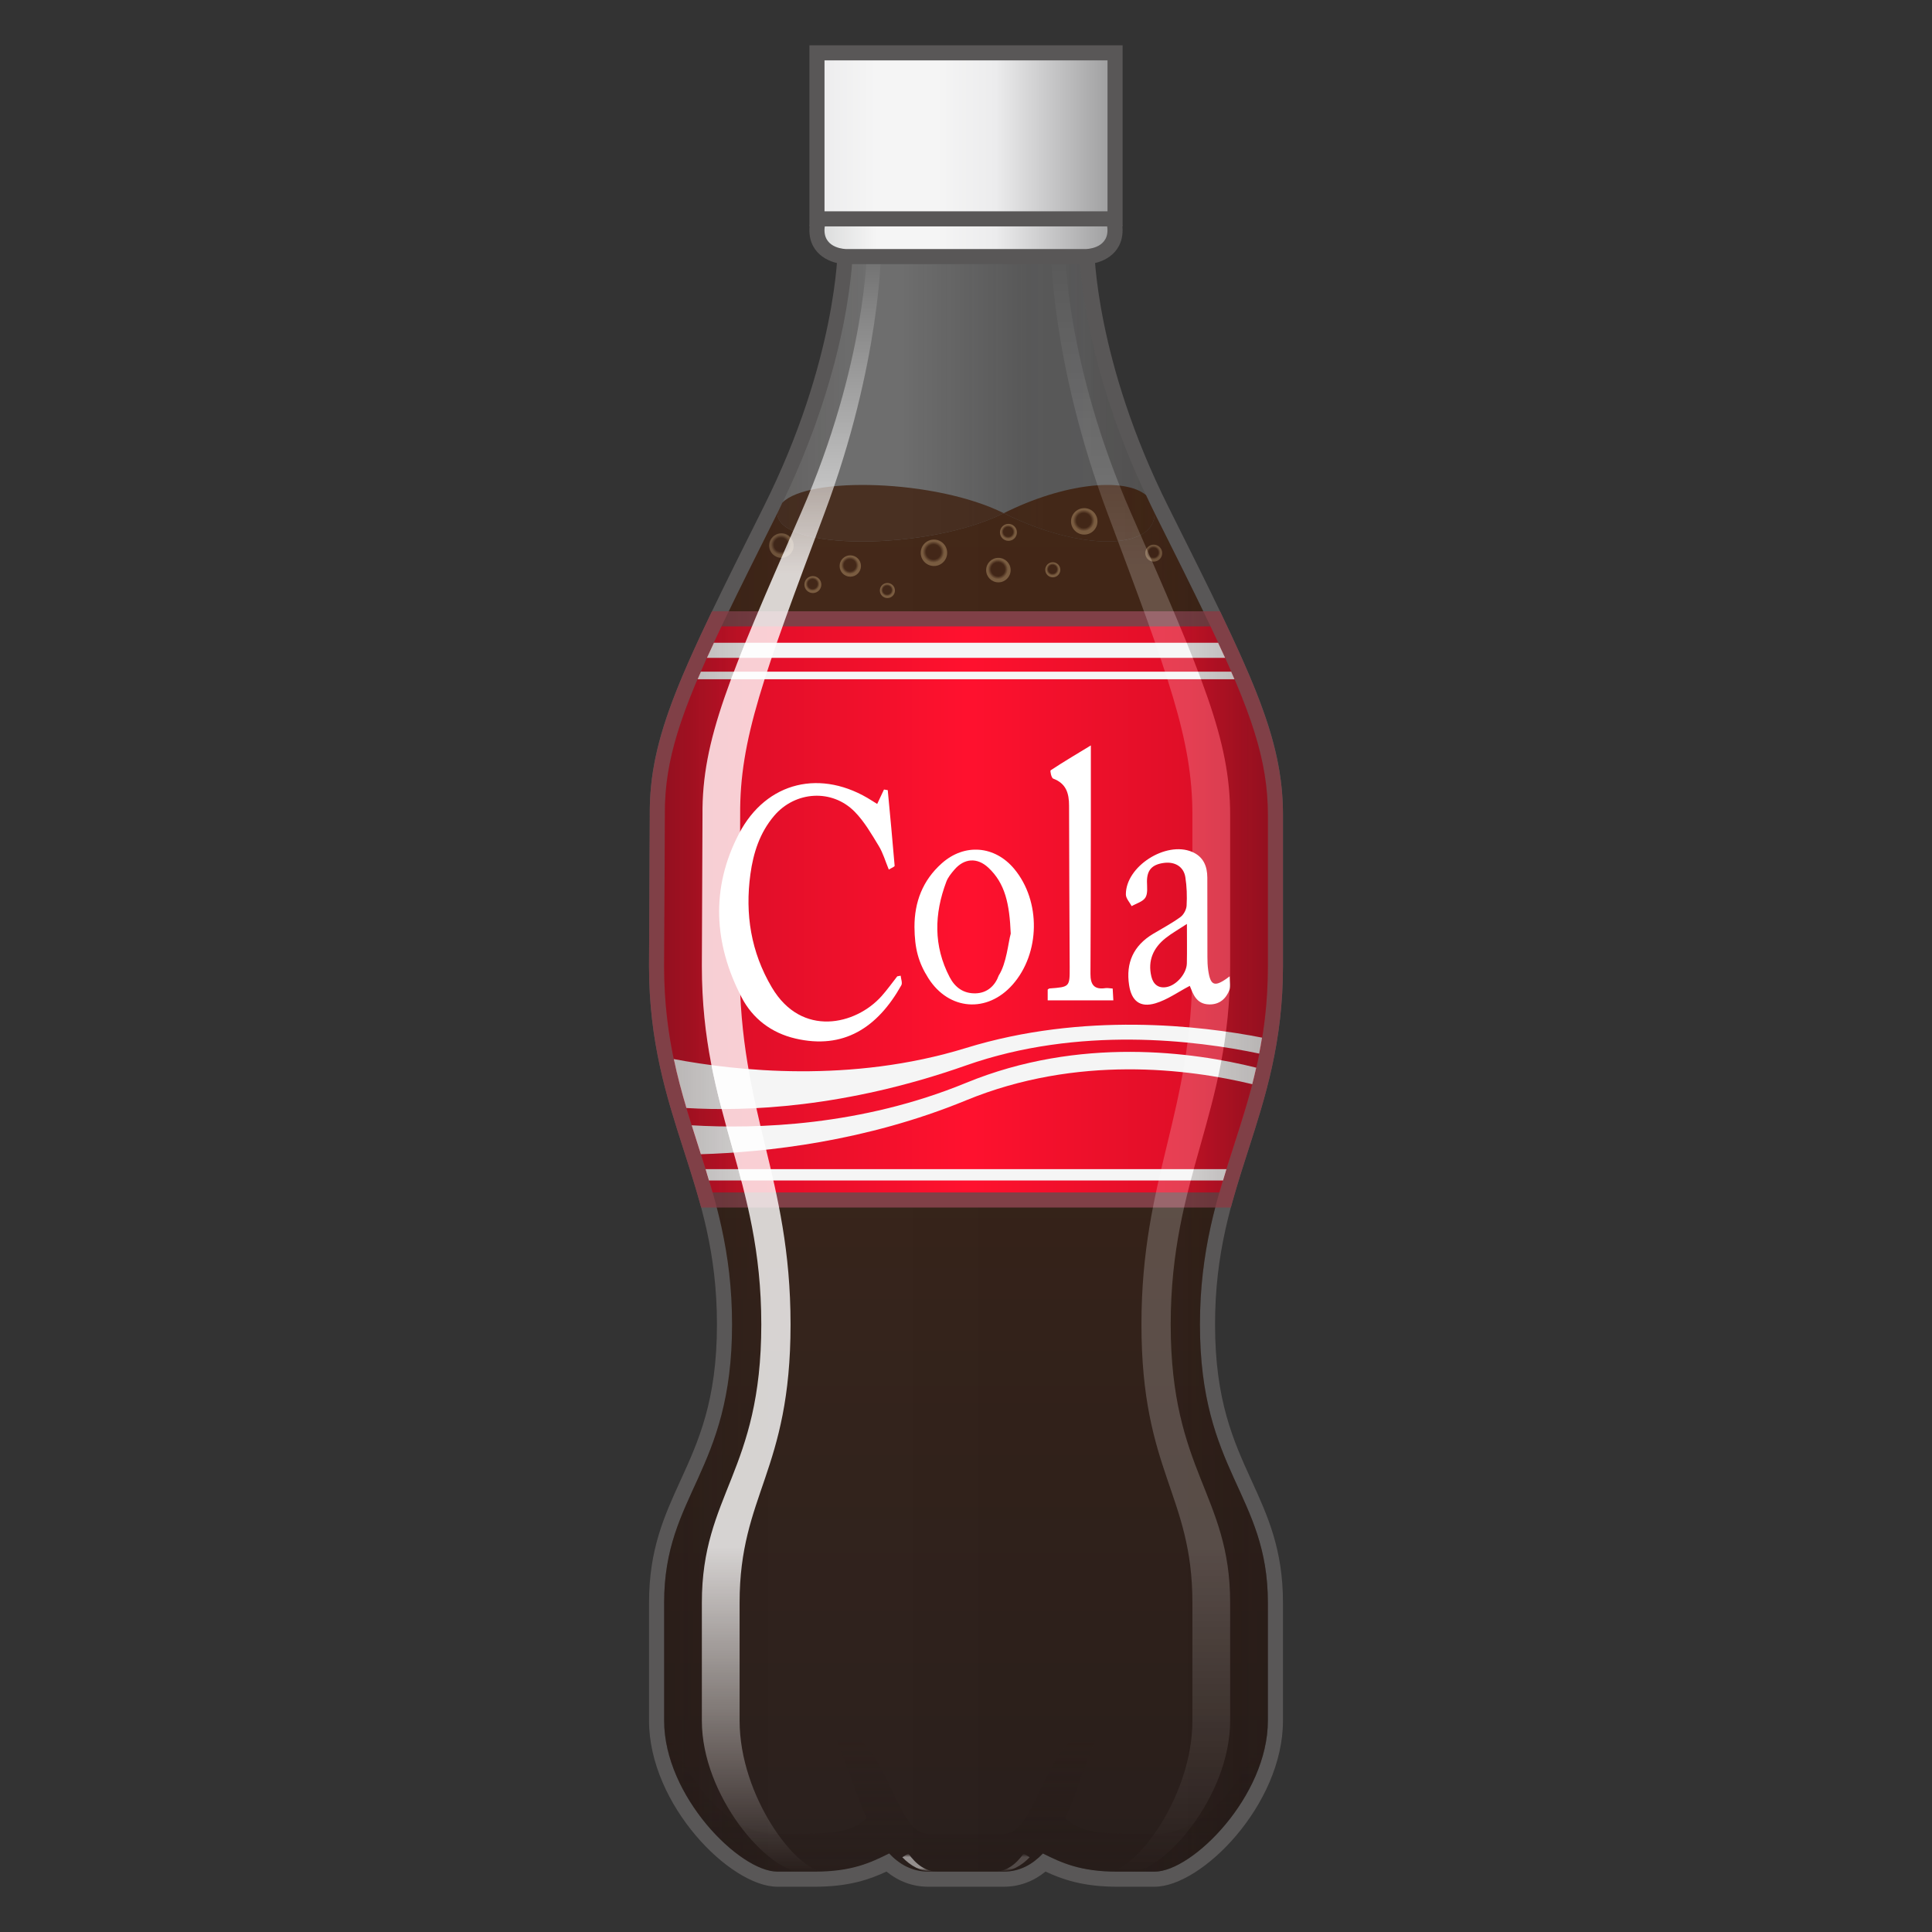 <?xml version="1.0" encoding="UTF-8"?>
<!-- Generated by phantom_svg. -->
<svg width="64px" height="64px" viewBox="0 0 64 64" preserveAspectRatio="none" xmlns="http://www.w3.org/2000/svg" xmlns:xlink="http://www.w3.org/1999/xlink" version="1.1">
  <rect x="0" y="0" width="64" height="64" fill="#333333" stroke="none"/>
  <g>
    <linearGradient id='SVGID_1_' gradientUnits='userSpaceOnUse' x1='21.75' y1='35.125' x2='42.25' y2='35.125'>
      <stop offset='0' style='stop-color:#B2B2B3;stop-opacity:0.3'/>
      <stop offset='0.2' style='stop-color:#F5F5F5;stop-opacity:0.3'/>
      <stop offset='0.4' style='stop-color:#F5F5F5;stop-opacity:0.3'/>
      <stop offset='0.6' style='stop-color:#ECECED;stop-opacity:0.2'/>
      <stop offset='1' style='stop-color:#9C9C9D;stop-opacity:0.3'/>
    </linearGradient>
    <path style='fill:url(#SVGID_1_);' d='M37,62.25c-1.191,0-1.851-0.276-2.403-0.548
		C34.197,62.07,33.755,62.25,33.25,62.25h-2.5c-0.505,0-0.947-0.18-1.346-0.548
		C28.851,61.974,28.19,62.25,27,62.25h-1.25c-1.434,0-4-2.646-4-5.25v-3.909
		c0-1.712,0.495-2.795,1.018-3.941C23.374,47.823,24,46.452,24,43.875
		c0-2.404-0.566-4.161-1.113-5.861C22.328,36.278,21.75,34.482,21.75,32l0.025-5.001
		c-0.026-2.557,1.002-4.614,3.751-10.11C27.967,12.007,28,8.287,28,8.25L28,8H36v0.25
		c0,0.037,0.033,3.757,2.474,8.638C41.222,22.384,42.25,24.44,42.25,27v5
		c0,2.482-0.578,4.278-1.137,6.014C40.565,39.714,40,41.471,40,43.875
		c0,2.577,0.626,3.948,1.231,5.274C41.756,50.296,42.25,51.379,42.25,53.091V57
		c0,2.604-2.566,5.25-4,5.25H37z'/>
    <path style='fill:#595757;' d='M35.75,8.25c0,0,0,3.75,2.5,8.75C40.96,22.42,42,24.5,42,27v5
		c0,4.886-2.25,6.989-2.25,11.875S42,49.5,42,53.091C42,55.534,42,55.722,42,57c0,2.5-2.5,5-3.75,5
		c-0.622,0-0.625,0-0.625,0l0,0c0,0-0.003,0-0.625,0c-1.218,0-1.843-0.297-2.453-0.601
		C34.204,61.761,33.787,62,33.25,62c-1.25,0-1.25,0-2.5,0c-0.537,0-0.954-0.239-1.298-0.601
		C28.843,61.703,28.218,62,27,62c-1.25,0-0.979,0-1.25,0C24.5,62,22,59.5,22,57
		c0-1.222,0-1.466,0-3.909C22,49.5,24.25,48.761,24.25,43.875S22,36.886,22,32l0.025-5
		C22,24.5,23.04,22.42,25.75,17c2.5-5,2.5-8.75,2.5-8.75H32H35.75 M35.75,7.75H32h-3.75h-0.499L27.75,8.249
		c-0,0.037-0.037,3.707-2.447,8.527c-2.768,5.536-3.804,7.608-3.778,10.229
		l-0.025,4.992C21.5,34.522,22.084,36.336,22.649,38.091
		C23.215,39.849,23.75,41.51,23.75,43.875c0,2.522-0.615,3.869-1.209,5.17
		C22.006,50.218,21.5,51.325,21.5,53.091V57c0,2.782,2.689,5.5,4.25,5.5h1.25
		c1.135,0,1.828-0.25,2.365-0.502C29.777,62.331,30.241,62.5,30.75,62.5h2.5
		c0.509,0,0.973-0.169,1.385-0.502C35.172,62.25,35.865,62.5,37,62.5h0.625H38.25
		c1.561,0,4.25-2.718,4.25-5.5v-3.909c0-1.766-0.506-2.873-1.041-4.045
		C40.865,47.744,40.25,46.397,40.25,43.875c0-2.365,0.535-4.026,1.101-5.784
		C41.916,36.336,42.5,34.522,42.5,32v-5c0-2.618-1.035-4.689-3.803-10.224
		C36.287,11.956,36.25,8.286,36.25,8.249l-0.001-0.499L35.75,7.75L35.75,7.75z'/>
  </g>
  <g>
    <linearGradient id='SVGID_2_' gradientUnits='userSpaceOnUse' x1='32' y1='17' x2='32' y2='62'>
      <stop offset='0' style='stop-color:#40210F;stop-opacity:0.9'/>
      <stop offset='1' style='stop-color:#231815;stop-opacity:0.9'/>
    </linearGradient>
    <path style='fill:url(#SVGID_2_);' d='M42,27c0-2.5-1.04-4.581-3.75-10c0,1.25-2.5,1.25-5,0c-2.5,1.25-7.5,1.25-7.5,0
		c-2.71,5.419-3.75,7.5-3.725,10L22,32c0,4.886,2.25,6.989,2.25,11.875S22,49.5,22,53.091
		C22,55.534,22,55.778,22,57c0,2.5,2.5,5,3.75,5c0.271,0-0,0,1.25,0
		c1.219,0,1.843-0.297,2.453-0.601C29.796,61.761,30.213,62,30.75,62c1.25,0,1.25,0,2.5,0
		c0.537,0,0.954-0.239,1.298-0.601C35.157,61.703,35.782,62,37,62C38.25,62,37,62,38.25,62
		S42,59.5,42,57c0-1.278,0-1.466,0-3.909C42,49.5,39.75,48.761,39.75,43.875S42,36.886,42,32V27z'/>
    <linearGradient id='SVGID_3_' gradientUnits='userSpaceOnUse' x1='25.75' y1='17.001' x2='38.25' y2='17.001'>
      <stop offset='0' style='stop-color:#40210F;stop-opacity:0.8'/>
      <stop offset='1' style='stop-color:#40210F;stop-opacity:0.9'/>
    </linearGradient>
    <path style='fill:url(#SVGID_3_);' d='M33.25,17c2.5,1.25,5,1.25,5,0c-0.102-0.203-0.193-0.401-0.286-0.599
		C37.242,15.803,35.248,16.001,33.25,17z'/>
    <linearGradient id='SVGID_4_' gradientUnits='userSpaceOnUse' x1='25.75' y1='17.001' x2='38.25' y2='17.001'>
      <stop offset='0' style='stop-color:#40210F;stop-opacity:0.8'/>
      <stop offset='1' style='stop-color:#40210F;stop-opacity:0.8'/>
    </linearGradient>
    <path style='fill:url(#SVGID_4_);' d='M33.25,17c-2.24-1.12-6.474-1.233-7.335-0.347
		C25.859,16.769,25.809,16.883,25.75,17C25.75,18.25,30.75,18.25,33.25,17z'/>
  </g>
  <g>
    <radialGradient id='SVGID_5_' cx='33.059' cy='18.858' r='0.34' gradientUnits='userSpaceOnUse'>
      <stop offset='0.664' style='stop-color:#806245;stop-opacity:0'/>
      <stop offset='0.973' style='stop-color:#806245;stop-opacity:0.9'/>
    </radialGradient>
    <circle style='fill:url(#SVGID_5_);' cx='33.073' cy='18.885' r='0.406'/>
    <radialGradient id='SVGID_6_' cx='33.397' cy='17.617' r='0.235' gradientUnits='userSpaceOnUse'>
      <stop offset='0.664' style='stop-color:#806245;stop-opacity:0'/>
      <stop offset='0.973' style='stop-color:#806245;stop-opacity:0.9'/>
    </radialGradient>
    <circle style='fill:url(#SVGID_6_);' cx='33.406' cy='17.635' r='0.281'/>
    <radialGradient id='SVGID_7_' cx='34.867' cy='18.858' r='0.209' gradientUnits='userSpaceOnUse'>
      <stop offset='0.664' style='stop-color:#806245;stop-opacity:0'/>
      <stop offset='0.973' style='stop-color:#806245;stop-opacity:0.9'/>
    </radialGradient>
    <circle style='fill:url(#SVGID_7_);' cx='34.875' cy='18.875' r='0.25'/>
    <radialGradient id='SVGID_8_' cx='35.902' cy='17.242' r='0.366' gradientUnits='userSpaceOnUse'>
      <stop offset='0.664' style='stop-color:#806245;stop-opacity:0'/>
      <stop offset='0.973' style='stop-color:#806245;stop-opacity:0.9'/>
    </radialGradient>
    <circle style='fill:url(#SVGID_8_);' cx='35.917' cy='17.271' r='0.438'/>
    <radialGradient id='SVGID_9_' cx='30.923' cy='18.283' r='0.366' gradientUnits='userSpaceOnUse'>
      <stop offset='0.664' style='stop-color:#806245;stop-opacity:0'/>
      <stop offset='0.973' style='stop-color:#806245;stop-opacity:0.9'/>
    </radialGradient>
    <circle style='fill:url(#SVGID_9_);' cx='30.938' cy='18.312' r='0.438'/>
    <radialGradient id='SVGID_10_' cx='25.872' cy='18.046' r='0.34' gradientUnits='userSpaceOnUse'>
      <stop offset='0.664' style='stop-color:#806245;stop-opacity:0'/>
      <stop offset='0.973' style='stop-color:#806245;stop-opacity:0.9'/>
    </radialGradient>
    <circle style='fill:url(#SVGID_10_);' cx='25.885' cy='18.073' r='0.406'/>
    <radialGradient id='SVGID_11_' cx='28.155' cy='18.726' r='0.296' gradientUnits='userSpaceOnUse'>
      <stop offset='0.664' style='stop-color:#806245;stop-opacity:0'/>
      <stop offset='0.973' style='stop-color:#806245;stop-opacity:0.9'/>
    </radialGradient>
    <circle style='fill:url(#SVGID_11_);' cx='28.167' cy='18.75' r='0.354'/>
    <radialGradient id='SVGID_12_' cx='29.388' cy='19.546' r='0.209' gradientUnits='userSpaceOnUse'>
      <stop offset='0.664' style='stop-color:#806245;stop-opacity:0'/>
      <stop offset='0.973' style='stop-color:#806245;stop-opacity:0.9'/>
    </radialGradient>
    <circle style='fill:url(#SVGID_12_);' cx='29.396' cy='19.562' r='0.25'/>
    <radialGradient id='SVGID_13_' cx='26.918' cy='19.346' r='0.235' gradientUnits='userSpaceOnUse'>
      <stop offset='0.664' style='stop-color:#806245;stop-opacity:0'/>
      <stop offset='0.973' style='stop-color:#806245;stop-opacity:0.9'/>
    </radialGradient>
    <circle style='fill:url(#SVGID_13_);' cx='26.927' cy='19.365' r='0.281'/>
    <radialGradient id='SVGID_14_' cx='38.209' cy='18.304' r='0.235' gradientUnits='userSpaceOnUse'>
      <stop offset='0.664' style='stop-color:#806245;stop-opacity:0'/>
      <stop offset='0.973' style='stop-color:#806245;stop-opacity:0.9'/>
    </radialGradient>
    <circle style='fill:url(#SVGID_14_);' cx='38.219' cy='18.323' r='0.281'/>
  </g>
  <g>
    <g>
      <linearGradient id='SVGID_15_' gradientUnits='userSpaceOnUse' x1='21.75' y1='30.125' x2='42.25' y2='30.125'>
        <stop offset='0' style='stop-color:#C10D23'/>
        <stop offset='0.15' style='stop-color:#E10F29'/>
        <stop offset='0.5' style='stop-color:#FF112E'/>
        <stop offset='0.85' style='stop-color:#E00F28'/>
        <stop offset='1' style='stop-color:#C10D23'/>
      </linearGradient>
      <path style='fill:url(#SVGID_15_);' d='M23.417,39.75l-0.052-0.182
			c-0.15-0.527-0.314-1.037-0.478-1.548C22.328,36.282,21.75,34.484,21.75,32
			l0.025-5.001c-0.02-1.953,0.625-3.673,1.9-6.356L23.744,20.5h16.513
			l0.067,0.143C41.602,23.325,42.25,25.044,42.25,27v5c0,2.484-0.578,4.282-1.137,6.021
			c-0.164,0.511-0.328,1.021-0.479,1.548L40.583,39.75H23.417z'/>
      <path style='fill:#804047;' d='M40.099,20.75C41.445,23.576,42,25.18,42,27v5
			c0,3.162-0.94,5.161-1.605,7.5H23.605C22.94,37.161,22,35.162,22,32l0.025-5
			c-0.018-1.82,0.532-3.424,1.876-6.25H40.099 M40.415,20.25h-0.316H23.902h-0.316
			l-0.136,0.285c-1.293,2.717-1.945,4.464-1.925,6.47l-0.025,4.992
			C21.5,34.524,22.084,36.341,22.649,38.098c0.163,0.507,0.326,1.014,0.475,1.539
			L23.228,40h0.378h16.789h0.378l0.103-0.363c0.149-0.524,0.312-1.032,0.475-1.539
			C41.916,36.341,42.5,34.524,42.5,32v-5c0-2.004-0.657-3.75-1.95-6.465L40.415,20.25
			L40.415,20.25z'/>
    </g>
    <path style='fill:#F5F5F5;' d='M32,35.294c3.738-1.318,7.628-0.831,9.712-0.393
		c0.034-0.173,0.066-0.348,0.095-0.528C39.778,33.975,35.89,33.516,32,34.716
		c-3.812,1.176-7.617,0.758-9.679,0.367c0.119,0.566,0.263,1.1,0.418,1.621
		C24.71,36.823,28.003,36.703,32,35.294z'/>
    <path style='fill:#F5F5F5;' d='M32,35.872c-3.471,1.427-6.937,1.533-9.086,1.405
		c0.101,0.32,0.202,0.64,0.304,0.958C25.381,38.17,28.686,37.814,32,36.451
		c3.696-1.52,7.381-1.042,9.482-0.536c0.047-0.179,0.09-0.362,0.132-0.547
		C39.538,34.851,35.773,34.32,32,35.872z'/>
    <path style='fill:#FFFFFF;' d='M29.836,32.321c0.009,0.107,0.065,0.24,0.021,0.318
		c-0.791,1.41-1.919,2.134-3.507,1.764c-0.799-0.186-1.419-0.661-1.785-1.367
		c-0.924-1.781-1.024-3.619-0.087-5.416c0.91-1.745,2.741-2.164,4.409-1.095
		c0.05,0.032,0.101,0.063,0.171,0.107c0.08-0.17,0.153-0.324,0.225-0.478
		c0.042,0.007,0.084,0.014,0.125,0.021c0.078,0.835,0.159,1.669,0.228,2.505
		c0.003,0.032-0.108,0.072-0.193,0.126c-0.116-0.28-0.192-0.553-0.335-0.786
		c-0.239-0.392-0.474-0.802-0.792-1.127c-0.753-0.77-1.975-0.689-2.673,0.133
		c-0.475,0.56-0.689,1.227-0.785,1.932c-0.181,1.324,0.017,2.579,0.71,3.751
		c0.99,1.674,2.785,1.241,3.634,0.29c0.186-0.208,0.348-0.437,0.521-0.657
		C29.762,32.336,29.799,32.328,29.836,32.321z'/>
    <path style='fill:#FFFFFF;' d='M30.293,30.709c-0.002-0.828,0.272-1.546,0.902-2.108
		c0.754-0.674,1.76-0.591,2.405,0.185c0.886,1.068,0.861,2.792-0.056,3.831
		c-0.841,0.953-2.113,0.856-2.791-0.213C30.424,31.886,30.299,31.423,30.293,30.709z
		 M33.482,30.927c-0.041-0.985-0.184-1.665-0.744-2.186
		c-0.369-0.343-0.799-0.312-1.126,0.072c-0.102,0.12-0.209,0.25-0.263,0.393
		c-0.403,1.067-0.431,2.128,0.11,3.164c0.176,0.338,0.456,0.545,0.855,0.536
		c0.397-0.009,0.653-0.263,0.77-0.591C33.344,31.911,33.397,31.231,33.482,30.927
		z'/>
    <path style='fill:#FFFFFF;' d='M39.413,32.658c-0.393,0.205-0.746,0.462-1.141,0.579
		c-0.51,0.15-0.79-0.083-0.869-0.603c-0.113-0.737,0.143-1.309,0.795-1.699
		c0.305-0.182,0.621-0.35,0.907-0.558c0.107-0.078,0.196-0.247,0.203-0.379
		c0.017-0.313,0.007-0.632-0.042-0.941c-0.055-0.348-0.346-0.52-0.709-0.472
		c-0.397,0.052-0.563,0.241-0.562,0.617c0.001,0.18,0.033,0.395-0.052,0.532
		c-0.084,0.135-0.298,0.192-0.455,0.283c-0.067-0.128-0.191-0.255-0.192-0.384
		c-0.009-0.928,1.322-1.782,2.192-1.414c0.377,0.159,0.505,0.476,0.506,0.855
		c0.003,0.874,0,1.747,0.003,2.621c0,0.145,0.005,0.292,0.025,0.435
		c0.075,0.535,0.213,0.592,0.713,0.212c0,0.189,0.037,0.334-0.007,0.449
		c-0.113,0.292-0.329,0.487-0.668,0.482C39.622,33.266,39.519,32.915,39.413,32.658z
		 M39.318,30.607c-0.276,0.181-0.5,0.307-0.698,0.463
		c-0.418,0.328-0.606,0.755-0.479,1.281c0.061,0.253,0.232,0.401,0.513,0.345
		c0.327-0.065,0.655-0.451,0.662-0.783C39.325,31.503,39.318,31.093,39.318,30.607z
		'/>
    <path style='fill:#FFFFFF;' d='M36.136,24.693c0,0.901,0.001,1.723-0,2.546
		c-0.003,1.673-0.002,3.347-0.013,5.02c-0.002,0.352,0.116,0.531,0.497,0.474
		c0.069-0.01,0.143,0.008,0.239,0.014c0.007,0.131,0.014,0.247,0.022,0.391
		c-0.728,0-1.434,0-2.175,0c0-0.111,0-0.235,0-0.358
		c0.022-0.013,0.041-0.035,0.062-0.036c0.667-0.05,0.669-0.05,0.667-0.705
		c-0.007-1.782-0.02-3.564-0.021-5.346c-0-0.41-0.092-0.738-0.527-0.901
		c-0.058-0.022-0.109-0.257-0.082-0.275C35.219,25.243,35.647,24.99,36.136,24.693
		z'/>
    <g>
      <path style='fill:#F5F5F5;' d='M40.351,21.292h-16.701c-0.078,0.167-0.16,0.341-0.231,0.5
			h17.164C40.511,21.633,40.429,21.459,40.351,21.292z'/>
      <path style='fill:#F5F5F5;' d='M23.11,22.5h17.783c-0.034-0.081-0.073-0.167-0.109-0.25H23.219
			C23.183,22.333,23.144,22.419,23.11,22.5z'/>
    </g>
    <g>
      <path style='fill:#F5F5F5;' d='M23.486,39.104h17.027c0.038-0.125,0.074-0.251,0.113-0.375H23.374
			C23.412,38.853,23.449,38.979,23.486,39.104z'/>
    </g>
  </g>
  <linearGradient id="SVGID_16_" gradientUnits="userSpaceOnUse" x1="32" y1="62" x2="32" y2="57">
    <stop offset='0' style='stop-color:#231815;stop-opacity:0.3'/>
    <stop offset='0.9' style='stop-color:#231815;stop-opacity:0'/>
  </linearGradient>
  <path style="fill:url(#SVGID_16_);" d="M38.25,60.75c-1.851,0-2.332-0.001-2.964-0.509
	C35.947,58.8,36.249,57,37,57c-2.5,0-2.5,3.75-3.75,3.75s-1.25,0-2.5,0S29.5,57,27,57
	c0.751,0,1.053,1.8,1.714,3.241C28.082,60.749,27.601,60.75,25.75,60.75C23.25,60.75,22,57,22,57
	c0,2.5,2.5,5,3.75,5s0,0,1.25,0c1.219,0,1.843-0.297,2.453-0.601
	c0.079,0.084,0.163,0.159,0.251,0.227c0.019,0.015,0.04,0.029,0.06,0.043
	c0.076,0.054,0.153,0.105,0.235,0.147c0.05,0.026,0.103,0.043,0.155,0.064
	c0.063,0.024,0.124,0.052,0.191,0.068C30.472,61.98,30.606,62,30.75,62c1.25,0,1.25,0,2.5,0
	c0.144,0,0.278-0.02,0.405-0.052c0.067-0.016,0.128-0.044,0.191-0.068
	c0.052-0.021,0.106-0.038,0.155-0.064c0.083-0.042,0.16-0.093,0.235-0.147
	c0.02-0.015,0.04-0.028,0.06-0.043c0.088-0.068,0.171-0.144,0.251-0.227
	C35.157,61.703,35.782,62,37,62C38.25,62,37,62,38.25,62S42,59.5,42,57C42,57,40.75,60.75,38.25,60.75z"/>
  <g>
    <linearGradient id='SVGID_17_' gradientUnits='userSpaceOnUse' x1='22' y1='35.125' x2='28.719' y2='35.125'>
      <stop offset='0' style='stop-color:#231815;stop-opacity:0.3'/>
      <stop offset='1' style='stop-color:#231815;stop-opacity:0'/>
    </linearGradient>
    <path style='fill:url(#SVGID_17_);' d='M23.25,57c0-1.222,0-1.466,0-3.909
		C23.25,49.5,25.219,48.761,25.219,43.875S23.25,36.886,23.25,32l0.022-5
		C23.25,24.5,24.16,22.419,26.531,17c2.188-5,2.188-8.75,2.188-8.75H28.25c0,0,0,3.75-2.5,8.75
		c-2.71,5.419-3.75,7.5-3.725,10L22,32c0,4.886,2.25,6.989,2.25,11.875S22,49.5,22,53.091
		C22,55.534,22,55.778,22,57c0,2.5,2.5,5,3.75,5c0.229,0,0.08,0,0.781,0C25.438,62,23.25,59.5,23.25,57z'/>
    <linearGradient id='SVGID_18_' gradientUnits='userSpaceOnUse' x1='35.281' y1='35.125' x2='42' y2='35.125'>
      <stop offset='0' style='stop-color:#231815;stop-opacity:0'/>
      <stop offset='1' style='stop-color:#231815;stop-opacity:0.3'/>
    </linearGradient>
    <path style='fill:url(#SVGID_18_);' d='M42,27c0-2.5-1.04-4.581-3.75-10c-2.5-5-2.5-8.75-2.5-8.75h-0.469
		c0,0,0,3.75,2.188,8.75C39.84,22.419,40.75,24.5,40.75,27v5c0,4.886-1.969,6.989-1.969,11.875
		S40.75,49.5,40.75,53.091c0,2.443,0,2.631,0,3.909c0,2.5-2.188,5-3.281,5c0.403,0-0.237,0,0.781,0
		C39.5,62,42,59.5,42,57c0-1.278,0-1.466,0-3.909C42,49.5,39.75,48.761,39.75,43.875S42,36.886,42,32V27z'/>
  </g>
  <g>
    <linearGradient id='SVGID_19_' gradientUnits='userSpaceOnUse' x1='26.219' y1='62' x2='26.219' y2='8.25'>
      <stop offset='0' style='stop-color:#FFFFFF;stop-opacity:0'/>
      <stop offset='0.2' style='stop-color:#FFFFFF;stop-opacity:0.8'/>
      <stop offset='0.8' style='stop-color:#FFFFFF;stop-opacity:0.8'/>
      <stop offset='1' style='stop-color:#FFFFFF;stop-opacity:0'/>
    </linearGradient>
    <path style='fill:url(#SVGID_19_);' d='M24.5,57c0-1.222,0-1.466,0-3.909C24.5,49.5,26.188,48.761,26.188,43.875
		S24.5,36.886,24.5,32l0.019-5C24.5,24.5,25.28,22.419,27.312,17c1.875-5,1.875-8.75,1.875-8.75h-0.469
		c0,0,0,3.75-2.188,8.75c-2.371,5.419-3.281,7.5-3.259,10L23.25,32c0,4.886,1.969,6.989,1.969,11.875
		S23.25,49.5,23.25,53.091c0,2.443,0,2.687,0,3.909c0,2.5,2.188,5,3.281,5c0.21,0,0.052,0,0.781,0
		C26.375,62,24.5,59.5,24.5,57z'/>
    <linearGradient id='SVGID_20_' gradientUnits='userSpaceOnUse' x1='30.477' y1='62' x2='30.477' y2='61.399'>
      <stop offset='0' style='stop-color:#FFFFFF;stop-opacity:0'/>
      <stop offset='0.2' style='stop-color:#FFFFFF;stop-opacity:0.5'/>
      <stop offset='0.8' style='stop-color:#FFFFFF;stop-opacity:0.5'/>
      <stop offset='1' style='stop-color:#FFFFFF;stop-opacity:0'/>
    </linearGradient>
    <path style='fill:url(#SVGID_20_);' d='M30.089,61.399c-0.064,0.043-0.132,0.083-0.198,0.125
		C30.169,61.811,30.496,62,30.906,62c0.059,0,0.103,0,0.156,0
		C30.66,62,30.347,61.761,30.089,61.399z'/>
    <linearGradient id='SVGID_21_' gradientUnits='userSpaceOnUse' x1='37.781' y1='62' x2='37.781' y2='8.25'>
      <stop offset='0' style='stop-color:#FFFFFF;stop-opacity:0'/>
      <stop offset='0.2' style='stop-color:#FFFFFF;stop-opacity:0.2'/>
      <stop offset='0.8' style='stop-color:#FFFFFF;stop-opacity:0.2'/>
      <stop offset='1' style='stop-color:#FFFFFF;stop-opacity:0'/>
    </linearGradient>
    <path style='fill:url(#SVGID_21_);' d='M40.75,27c0-2.5-0.91-4.581-3.281-10c-2.188-5-2.188-8.75-2.188-8.75H34.812
		c0,0,0,3.75,1.875,8.75C38.72,22.419,39.5,24.5,39.5,27v5c0,4.886-1.688,6.989-1.688,11.875
		S39.5,49.5,39.5,53.091c0,2.443,0,2.631,0,3.909c0,2.5-1.875,5-2.812,5c0.543,0-0.177,0,0.781,0
		C38.562,62,40.75,59.5,40.75,57c0-1.278,0-1.466,0-3.909C40.75,49.5,38.781,48.761,38.781,43.875
		S40.75,36.886,40.75,32V27z'/>
    <linearGradient id='SVGID_22_' gradientUnits='userSpaceOnUse' x1='33.523' y1='62' x2='33.523' y2='61.399'>
      <stop offset='0' style='stop-color:#FFFFFF;stop-opacity:0'/>
      <stop offset='0.2' style='stop-color:#FFFFFF;stop-opacity:0.2'/>
      <stop offset='0.8' style='stop-color:#FFFFFF;stop-opacity:0.2'/>
      <stop offset='1' style='stop-color:#FFFFFF;stop-opacity:0'/>
    </linearGradient>
    <path style='fill:url(#SVGID_22_);' d='M33.911,61.399C33.653,61.761,33.34,62,32.938,62
		c0.053,0,0.097,0,0.156,0c0.411,0,0.737-0.189,1.015-0.476
		C34.043,61.482,33.975,61.441,33.911,61.399z'/>
  </g>
  <g>
    <linearGradient id='SVGID_23_' gradientUnits='userSpaceOnUse' x1='27.062' y1='7.625' x2='36.938' y2='7.625'>
      <stop offset='0' style='stop-color:#D9DADA'/>
      <stop offset='0.2' style='stop-color:#F5F5F5'/>
      <stop offset='0.4' style='stop-color:#F5F5F5'/>
      <stop offset='0.6' style='stop-color:#ECECED'/>
      <stop offset='1' style='stop-color:#9C9C9D'/>
    </linearGradient>
    <path style='fill:url(#SVGID_23_);' d='M28.034,8.5C27.643,8.5,27.062,8.267,27.062,7.625
		s0.581-0.875,0.971-0.875h7.933c0.391,0,0.971,0.233,0.971,0.875S36.357,8.5,35.967,8.5
		H28.034z'/>
    <path style='fill:#595757;' d='M35.966,7c0,0,0.721,0,0.721,0.625S35.966,8.25,35.966,8.25h-7.933
		c0,0-0.721,0-0.721-0.625S28.034,7,28.034,7H35.966 M35.966,6.5h-7.933
		C27.543,6.5,26.812,6.8,26.812,7.625s0.73,1.125,1.221,1.125h7.933
		c0.491,0,1.221-0.3,1.221-1.125S36.457,6.5,35.966,6.5L35.966,6.5z'/>
  </g>
  <g>
    <linearGradient id='SVGID_24_' gradientUnits='userSpaceOnUse' x1='27.062' y1='4.5' x2='36.938' y2='4.5'>
      <stop offset='0' style='stop-color:#ECECED'/>
      <stop offset='0.2' style='stop-color:#F5F5F5'/>
      <stop offset='0.4' style='stop-color:#F5F5F5'/>
      <stop offset='0.6' style='stop-color:#ECECED'/>
      <stop offset='1' style='stop-color:#9C9C9D'/>
    </linearGradient>
    <rect x='27.062' y='1.75' style='fill:url(#SVGID_24_);' width='9.875' height='5.5'/>
    <path style='fill:#595757;' d='M36.688,2v5h-9.375V2H36.688 M37.188,1.5h-0.5h-9.375h-0.5V2v5v0.5h0.5h9.375h0.5V7V2V1.5
		L37.188,1.5z'/>
  </g>
  <g>
  </g>
  <g>
  </g>
  <g>
  </g>
  <g>
  </g>
  <g>
  </g>
  <g>
  </g>
</svg>